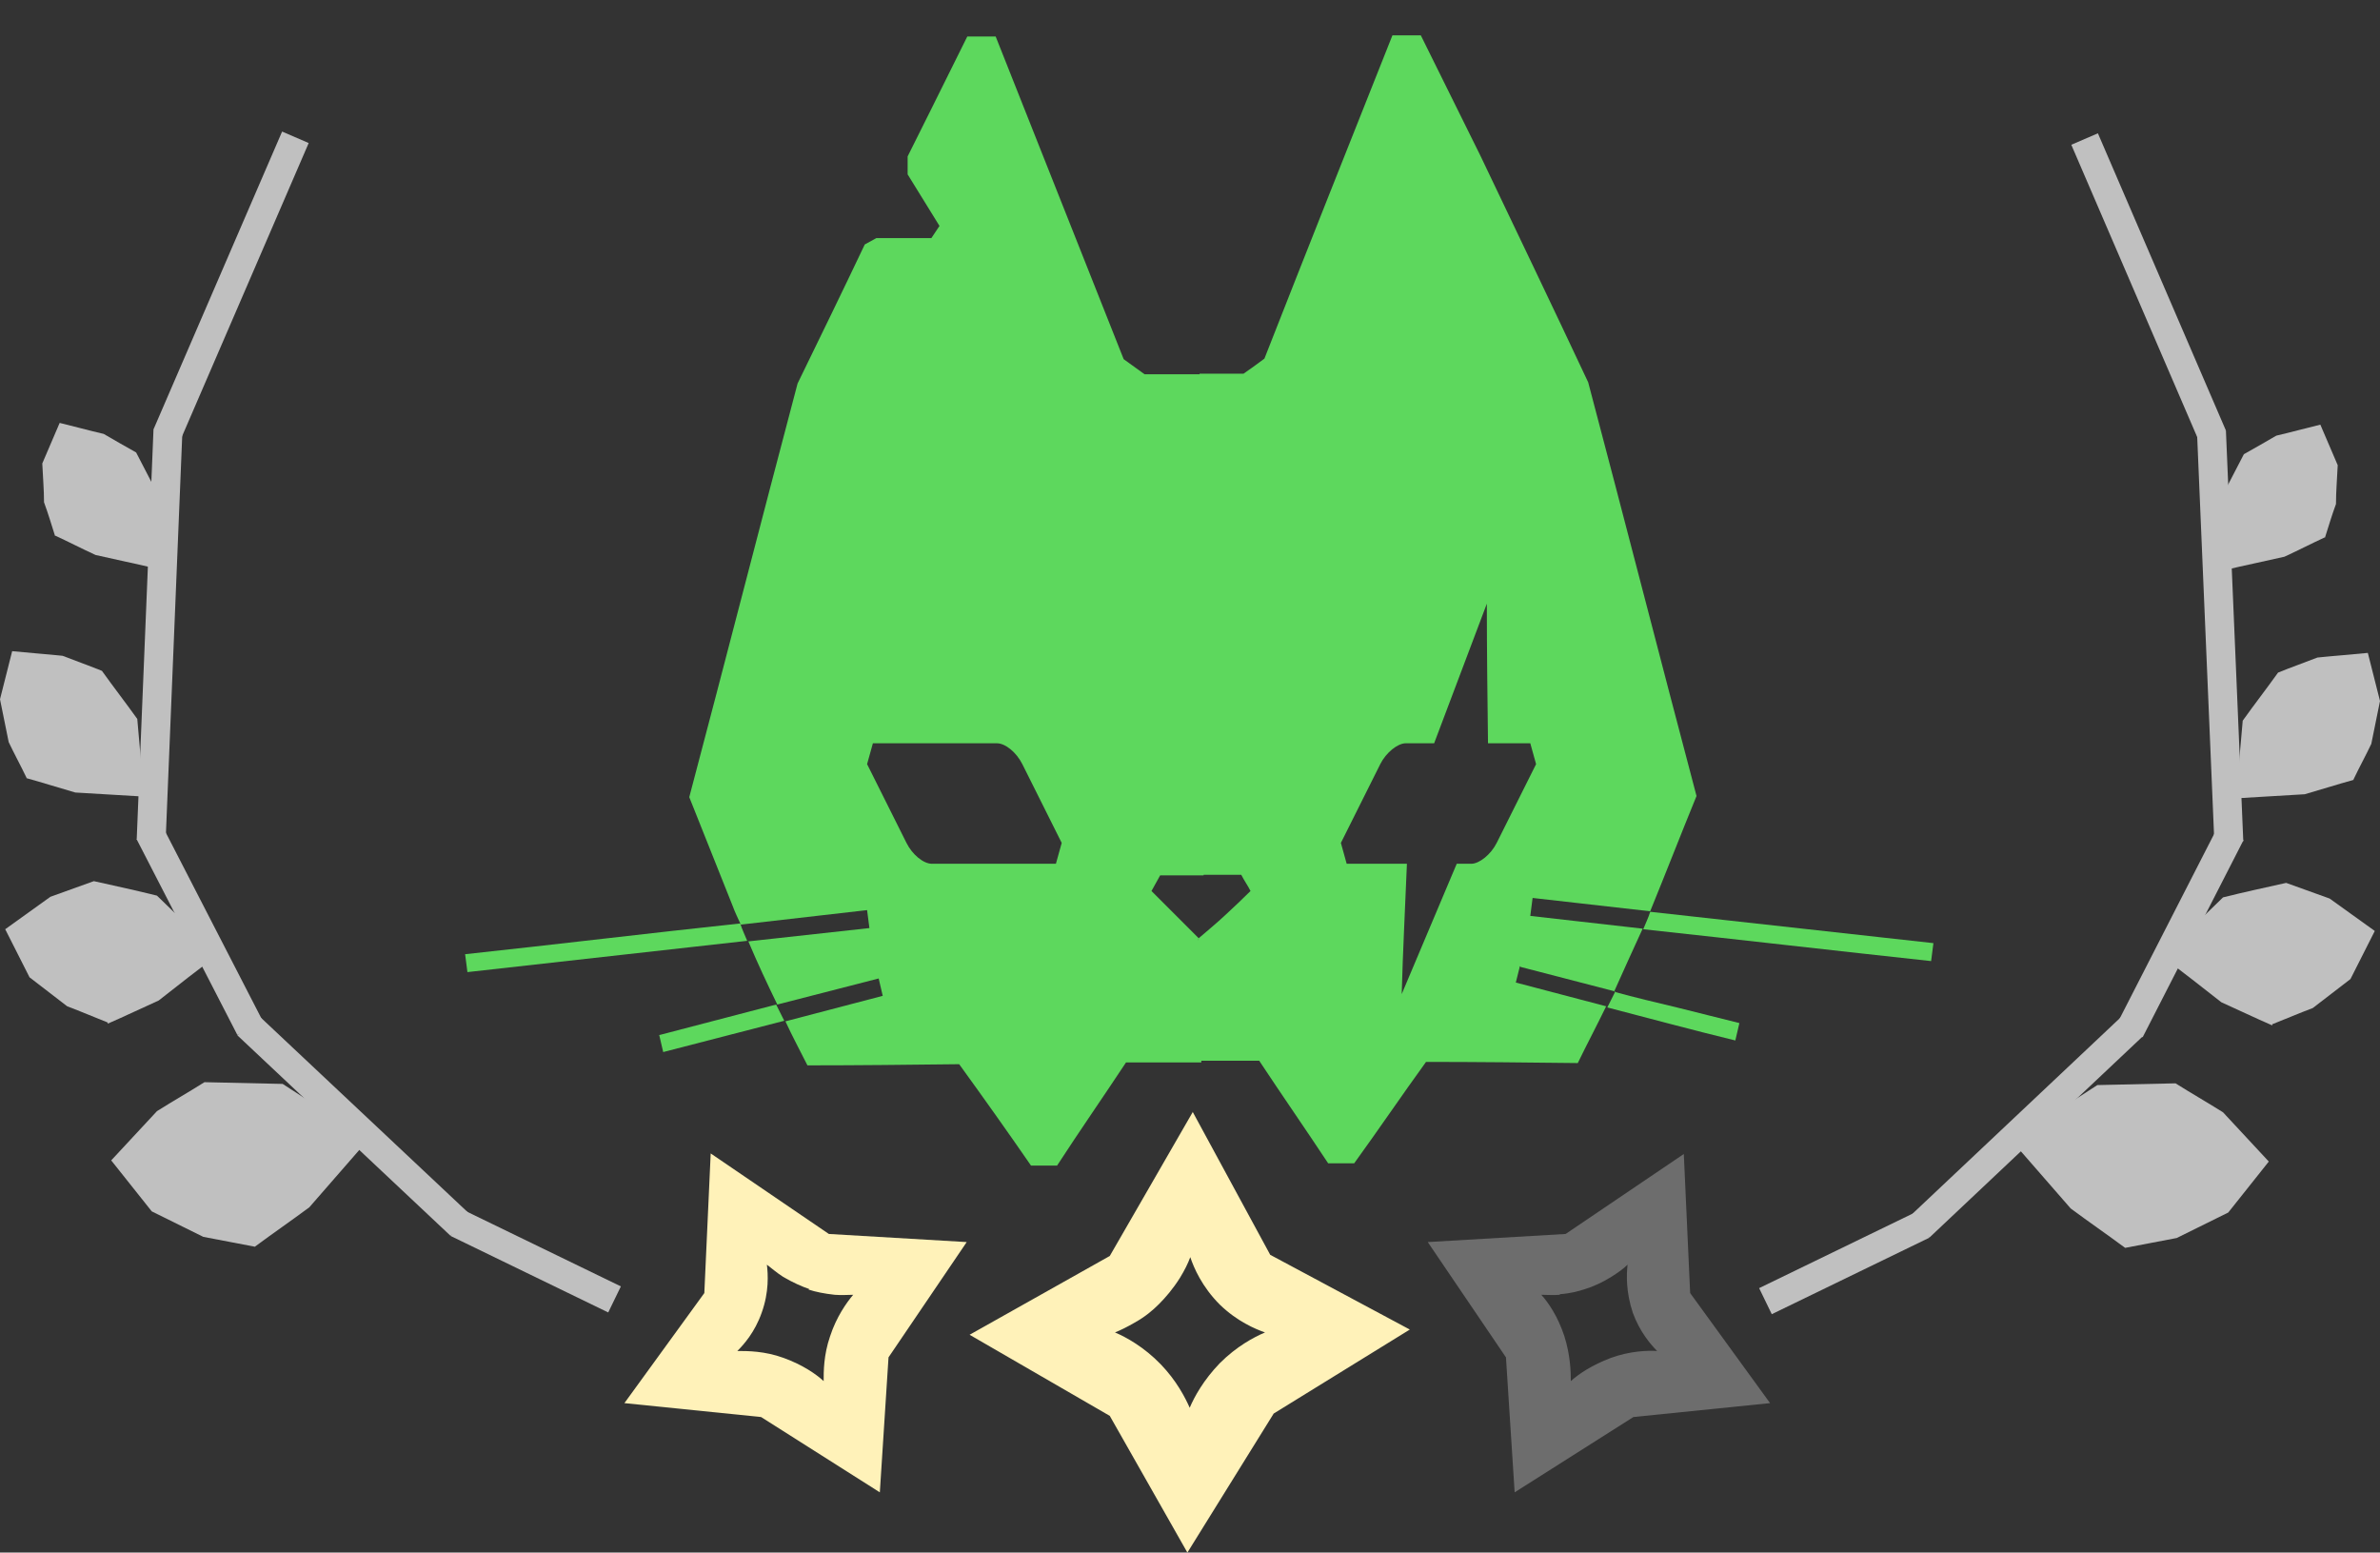 <?xml version="1.0" encoding="UTF-8"?>
<svg id="Calque_2" xmlns="http://www.w3.org/2000/svg" version="1.1" viewBox="0 0 410.9 268">
  <rect x="0" y="0" width="410.9" height="268" fill="#333333" stroke="none"/>
  <!-- Generator: Adobe Illustrator 29.2.1, SVG Export Plug-In . SVG Version: 2.1.0 Build 116)  -->
  <defs>
    <style>
      .st0 {
        fill: none;
        stroke: silver;
        stroke-miterlimit: 10;
        stroke-width: 5px;
      }

      .st1 {
        fill: #fff2b9;
      }

      .st2 {
        fill: silver;
      }

      .st3 {
        fill: #6d6d6d;
      }

      .st4 {
        fill: #5dd85d;
      }
    </style>
  </defs>
  <g id="Calque_1-2">
    <g id="Feuille1">
      <line class="st0" x1="78.9" y1="211.1" x2="106.1" y2="224.3"/>
      <line class="st0" x1="42.7" y1="176.9" x2="79.5" y2="211.5"/>
      <line class="st0" x1="25.8" y1="143.7" x2="43.2" y2="177.5"/>
      <line class="st0" x1="29" y1="74.2" x2="26.1" y2="145"/>
      <line class="st0" x1="51" y1="23.7" x2="28.8" y2="75.1"/>
      <path class="st2" d="M44,215.2c-3-.6-5.9-1.1-8.9-1.7-3-1.5-5.9-2.9-8.9-4.4-2.3-2.9-4.7-5.9-7-8.8,2.6-2.8,5.2-5.6,7.9-8.5,2.7-1.7,5.5-3.3,8.2-5,4.5.1,9,.2,13.5.3,4.9,3.2,9.9,6.4,14.8,9.6l-10.2,11.7c-3.1,2.3-6.3,4.5-9.4,6.8h0Z"/>
      <path class="st2" d="M18.6,176.5c-2.3-.9-4.6-1.9-7-2.8-2.2-1.7-4.3-3.3-6.5-5-1.4-2.8-2.8-5.5-4.2-8.3,2.6-1.9,5.2-3.7,7.8-5.6,2.5-.9,5-1.8,7.5-2.7,3.6.8,7.3,1.6,10.9,2.5,3.5,3.4,7,6.8,10.5,10.2-3.4,2.6-6.8,5.2-10.2,7.9-2.9,1.3-5.8,2.7-8.8,4v-.2h0Z"/>
      <path class="st2" d="M4.6,134.3c-1-2.1-2.1-4.1-3.1-6.2-.5-2.5-1-4.9-1.5-7.4.7-2.8,1.4-5.5,2.1-8.3,2.9.3,5.8.5,8.7.8,2.3.9,4.6,1.7,6.8,2.6,2,2.8,4.1,5.5,6.1,8.3.4,4.5.8,8.9,1.1,13.4-3.9-.2-7.9-.5-11.8-.7-2.8-.8-5.6-1.7-8.5-2.5h.1Z"/>
      <path class="st2" d="M9.5,92.5c-.6-1.9-1.2-3.9-1.9-5.8,0-2.2-.2-4.4-.3-6.7,1-2.3,2-4.7,3-7,2.5.6,5,1.3,7.6,1.9,1.9,1.1,3.8,2.2,5.6,3.2,1.4,2.7,2.8,5.4,4.2,8.1-.3,4-.6,7.9-.9,11.9-3.4-.8-6.8-1.5-10.3-2.3-2.4-1.1-4.7-2.3-7.1-3.4h.1Z"/>
    </g>
    <g id="Feuille11">
      <line class="st0" x1="332" y1="211.4" x2="304.8" y2="224.6"/>
      <line class="st0" x1="368.2" y1="177.1" x2="331.4" y2="211.8"/>
      <line class="st0" x1="385.1" y1="143.9" x2="367.7" y2="177.9"/>
      <line class="st0" x1="381.8" y1="74.4" x2="384.8" y2="145.3"/>
      <line class="st0" x1="359.9" y1="24" x2="382" y2="75.3"/>
      <path class="st2" d="M366.9,215.4c3-.6,5.9-1.1,8.9-1.7,3-1.5,5.9-2.9,8.9-4.4,2.3-2.9,4.7-5.9,7-8.8-2.6-2.8-5.2-5.6-7.9-8.5-2.7-1.7-5.5-3.3-8.2-5-4.5.1-9,.2-13.5.3-4.9,3.2-9.9,6.4-14.8,9.6,3.4,3.9,6.8,7.8,10.2,11.7,3.1,2.3,6.3,4.5,9.4,6.8h0Z"/>
      <path class="st2" d="M392.3,176.8c2.3-.9,4.6-1.9,7-2.8,2.2-1.7,4.3-3.3,6.5-5,1.4-2.8,2.8-5.5,4.2-8.3-2.6-1.9-5.2-3.7-7.8-5.6-2.5-.9-5-1.8-7.5-2.7-3.6.8-7.3,1.6-10.9,2.5-3.5,3.4-7,6.8-10.5,10.2,3.4,2.6,6.8,5.2,10.2,7.9,2.9,1.3,5.8,2.7,8.8,4v-.2h0Z"/>
      <path class="st2" d="M406.3,134.6c1-2.1,2.1-4.1,3.1-6.2.5-2.5,1-4.9,1.5-7.4-.7-2.8-1.4-5.5-2.1-8.3-2.9.3-5.8.5-8.7.8-2.3.9-4.6,1.7-6.8,2.6-2,2.8-4.1,5.5-6.1,8.3-.4,4.5-.8,8.9-1.1,13.4,3.9-.2,7.9-.5,11.8-.7,2.8-.8,5.6-1.7,8.5-2.5h-.1,0Z"/>
      <path class="st2" d="M401.4,92.8c.6-1.9,1.2-3.9,1.9-5.8,0-2.2.2-4.4.3-6.7-1-2.3-2-4.7-3-7-2.5.6-5,1.3-7.6,1.9-1.9,1.1-3.8,2.2-5.6,3.2-1.4,2.7-2.8,5.4-4.2,8.1.3,4,.6,7.9.9,11.9,3.4-.8,6.8-1.5,10.3-2.3,2.4-1.1,4.7-2.3,7.1-3.4h-.1,0Z"/>
    </g>
    <path class="st1" d="M205.9,191.9l13.4,24.7,24.1,12.9-23.5,14.5-14.9,24-13.4-23.6-24.2-14,24.2-13.6,14.3-24.8h0ZM195.9,228.3c-1.2.7-2.4,1.3-3.4,1.7,1.9.8,5,2.5,7.9,5.5,2.7,2.8,4.2,5.7,5,7.5.8-1.9,2.4-4.8,5.2-7.7,2.9-2.9,5.9-4.5,7.8-5.3-1.7-.6-4.8-1.9-7.8-4.8-3.1-3.1-4.5-6.4-5.1-8.2-.4,1.1-1,2.3-1.8,3.6-1.2,1.9-2.5,3.4-3.6,4.5s-2.4,2.2-4.2,3.2h0Z"/>
    <g>
      <g>
        <path class="st4" d="M262.5,166.9l16.2,4.2c1.6-3.6,3.3-7.3,4.9-10.8l-19.4-2.2.4-3.1,20.3,2.3c2.7-6.6,5.3-13.3,8-19.9-6.3-23.8-12.4-47.6-18.7-71.4-6.1-13-12.4-26.1-18.6-39.1-3.4-6.9-6.9-13.9-10.3-20.8h-4.9c-7.4,18.6-14.8,37.2-22.1,55.8-1.2.9-2.3,1.7-3.6,2.6h-7.6c0,28.9.2,57.7.2,86.5h7c.5,1,1.1,1.8,1.6,2.8-1.4,1.4-2.8,2.7-4.3,4.1-1.6,1.5-3.2,2.8-4.7,4.1,0,7-.1,14.1-.2,21.1h10.7c3.9,5.9,8,11.8,11.9,17.7h4.5c4.2-5.8,8.2-11.7,12.4-17.5,8.7,0,17.5.1,26.2.2,1.6-3.3,3.3-6.5,4.9-9.8l-15.6-4.1.7-2.8h.1ZM253.8,149.1h-2.3c-3.2,7.5-6.3,15-9.5,22.5.2-7.5.6-15,.9-22.5h-10.4l-1-3.6,6.8-13.6c1-2,3-3.6,4.4-3.6h4.9l9.1-24.1c0,8,.1,16.1.2,24.1h7.3l1,3.6-6.8,13.6c-1,2-3,3.6-4.4,3.6h-.2Z"/>
        <path class="st4" d="M207,162l-8.2-8.2c.5-.9,1-1.8,1.5-2.7h7.5c-.1-28.9-.4-57.8-.5-86.5h-9.7l-3.6-2.6-22.1-55.7h-4.9c-3.4,6.9-10.3,20.7-10.3,20.7v3.1l5.5,8.9-1.4,2.1h-9.5l-2,1.1c-3.8,8-7.7,16-11.6,24-6.3,23.8-12.4,47.6-18.7,71.4l7.5,18.8c.4,1.1.9,2.1,1.4,3.2l21.8-2.5.4,3.1-20.9,2.3c1.6,3.8,3.3,7.4,5,10.9l17.5-4.5.7,3-16.8,4.4c1.2,2.6,2.6,5.2,3.8,7.6,8.7,0,17.5-.1,26.2-.2,4.2,5.8,8.4,11.7,12.4,17.5h4.5c3.9-6,8-11.9,11.9-17.8h13v-21.1h-.5v-.3h.1ZM182.3,149.1h-21.4c-1.5,0-3.4-1.6-4.4-3.6l-6.8-13.6,1-3.6h21.4c1.5,0,3.4,1.6,4.4,3.6l6.8,13.6-1,3.6Z"/>
      </g>
      <path class="st4" d="M278.7,171.2c3.6,1,7.1,1.8,10.8,2.7s7.1,1.8,10.8,2.7l-.7,3c-7.4-1.8-14.8-3.8-22.1-5.7l1.4-2.8h-.1c0,.1,0,.1,0,.1Z"/>
      <path class="st4" d="M285,157.4c16.2,1.8,32.5,3.6,48.8,5.4l-.4,3.1c-16.6-1.8-33.1-3.7-49.7-5.5.4-1,.9-2,1.2-3h.1Z"/>
      <path class="st4" d="M113.8,178.6l.7,3c7-1.8,13.9-3.6,20.9-5.4-.5-1-.9-1.8-1.4-2.8l-20.3,5.3h.1Z"/>
      <path class="st4" d="M80.3,164.7l.4,3.1c16.1-1.8,32.2-3.6,48.3-5.4-.4-1-.9-2-1.2-3-15.9,1.7-31.6,3.6-47.4,5.3h0Z"/>
    </g>
  </g>
  <path class="st3" d="M290.7,199.1l1.1,24.1,13.8,19-23.6,2.4-20.5,13-1.5-23.3-13.5-19.9,23.8-1.4,20.4-13.8h0ZM269.3,223.5c-1.2.1-2.3,0-3.2,0,1.2,1.3,2.9,3.8,4,7.2,1,3.2,1.1,6,1.1,7.7,1.3-1.2,3.7-2.8,6.9-4,3.3-1.2,6.3-1.3,8-1.2-1.1-1.1-3-3.3-4.2-6.6-1.2-3.6-1.1-6.6-.9-8.3-.7.7-1.7,1.4-2.8,2.1-1.6,1-3.2,1.7-4.5,2.1-1.2.4-2.7.8-4.5.9h.1Z"/>
  <path class="st1" d="M122.7,199.1h0l20.4,13.9,23.8,1.4-13.5,19.9-1.5,23.3-20.5-13-23.6-2.4,13.8-19,1.1-24.1h0ZM139.7,222.5c-1.2-.4-2.8-1.1-4.5-2.1-1.1-.7-2-1.5-2.8-2.1.2,1.6.4,4.7-.9,8.3-1.2,3.4-3.1,5.5-4.2,6.6,1.8,0,4.7,0,8,1.2s5.6,2.8,6.9,4c0-1.7,0-4.5,1.1-7.7,1.1-3.4,2.9-5.9,4-7.2-.9,0-2,.1-3.2,0-1.8-.2-3.3-.5-4.5-.9h0Z"/>
</svg>